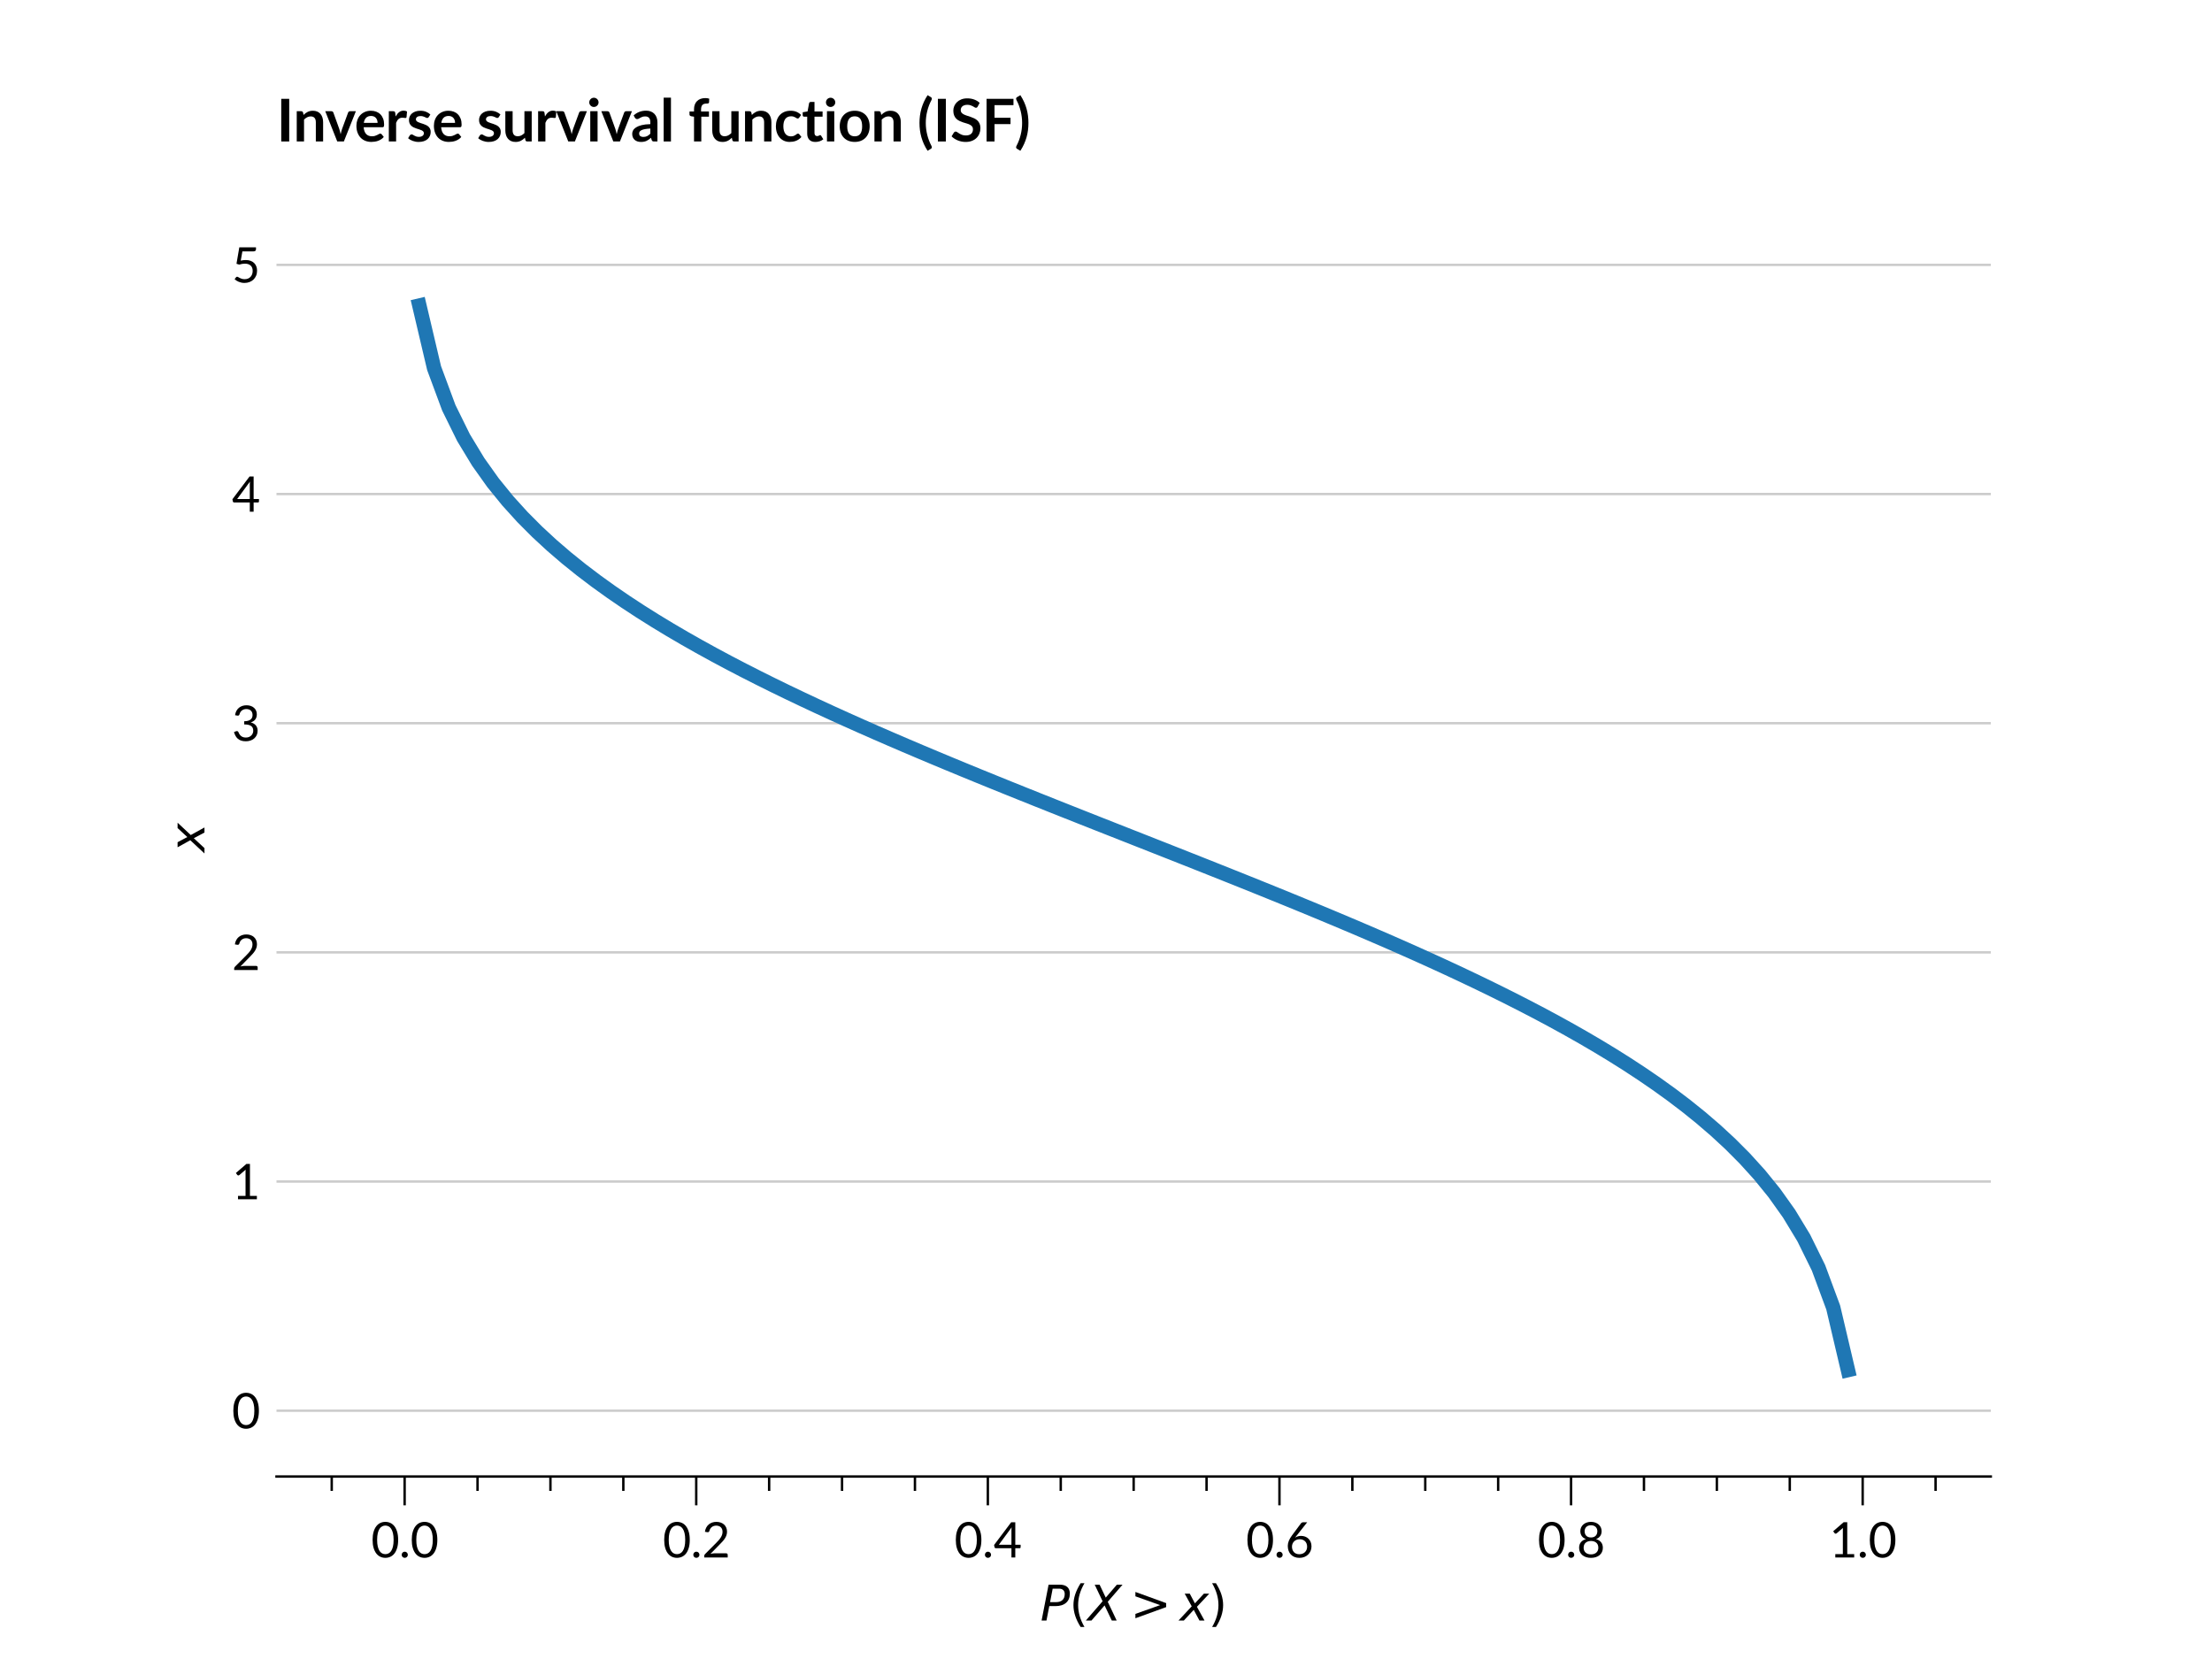 <?xml version="1.0" encoding="utf-8" standalone="no"?>
<!DOCTYPE svg PUBLIC "-//W3C//DTD SVG 1.1//EN"
  "http://www.w3.org/Graphics/SVG/1.1/DTD/svg11.dtd">
<svg xmlns:xlink="http://www.w3.org/1999/xlink" width="460.8pt" height="345.6pt" viewBox="0 0 460.8 345.6" xmlns="http://www.w3.org/2000/svg" version="1.1">
 <defs>
  <style type="text/css">*{stroke-linejoin: round; stroke-linecap: butt}</style>
 </defs>
 <g id="figure_1">
  <g id="patch_1">
   <path d="M 0 345.6 
L 460.8 345.6 
L 460.8 0 
L 0 0 
L 0 345.6 
z
" style="fill: none"/>
  </g>
  <g id="axes_1">
   <g id="patch_2">
    <path d="M 57.6 307.584 
L 414.72 307.584 
L 414.72 41.472 
L 57.6 41.472 
L 57.6 307.584 
z
" style="fill: none"/>
   </g>
   <g id="matplotlib.axis_1">
    <g id="xtick_1">
     <g id="line2d_1">
      <defs>
       <path id="m91467784c1" d="M 0 0 
L 0 6 
" style="stroke: #000000; stroke-width: 0.5"/>
      </defs>
      <g>
       <use xlink:href="#m91467784c1" x="84.292" y="307.584" style="stroke: #000000; stroke-width: 0.5"/>
      </g>
     </g>
     <g id="text_1">
      <!-- 0.0 -->
      <g transform="translate(77.312 324.45) scale(0.1 -0.1)">
       <defs>
        <path id="Lato-Regular-30" d="M 3520 2291 
Q 3520 1690 3390 1250 
Q 3261 810 3037 522 
Q 2813 234 2507 93 
Q 2202 -48 1853 -48 
Q 1501 -48 1198 93 
Q 896 234 672 522 
Q 448 810 320 1250 
Q 192 1690 192 2291 
Q 192 2893 320 3334 
Q 448 3776 672 4065 
Q 896 4355 1198 4496 
Q 1501 4637 1853 4637 
Q 2202 4637 2507 4496 
Q 2813 4355 3037 4065 
Q 3261 3776 3390 3334 
Q 3520 2893 3520 2291 
z
M 2928 2291 
Q 2928 2816 2840 3173 
Q 2752 3530 2603 3747 
Q 2454 3965 2259 4059 
Q 2064 4154 1853 4154 
Q 1642 4154 1446 4059 
Q 1251 3965 1104 3747 
Q 957 3530 869 3173 
Q 781 2816 781 2291 
Q 781 1766 869 1411 
Q 957 1056 1104 838 
Q 1251 621 1446 526 
Q 1642 432 1853 432 
Q 2064 432 2259 526 
Q 2454 621 2603 838 
Q 2752 1056 2840 1411 
Q 2928 1766 2928 2291 
z
" transform="scale(0.016)"/>
        <path id="Lato-Regular-2e" d="M 355 352 
Q 355 435 385 508 
Q 416 582 469 636 
Q 522 691 595 723 
Q 669 755 752 755 
Q 835 755 908 723 
Q 982 691 1036 636 
Q 1091 582 1123 508 
Q 1155 435 1155 352 
Q 1155 266 1123 194 
Q 1091 122 1036 67 
Q 982 13 908 -17 
Q 835 -48 752 -48 
Q 669 -48 595 -17 
Q 522 13 469 67 
Q 416 122 385 194 
Q 355 266 355 352 
z
" transform="scale(0.016)"/>
       </defs>
       <use xlink:href="#Lato-Regular-30"/>
       <use xlink:href="#Lato-Regular-2e" x="58"/>
       <use xlink:href="#Lato-Regular-30" x="81.6"/>
      </g>
     </g>
    </g>
    <g id="xtick_2">
     <g id="line2d_2">
      <g>
       <use xlink:href="#m91467784c1" x="145.039" y="307.584" style="stroke: #000000; stroke-width: 0.5"/>
      </g>
     </g>
     <g id="text_2">
      <!-- 0.2 -->
      <g transform="translate(138.059 324.45) scale(0.1 -0.1)">
       <defs>
        <path id="Lato-Regular-32" d="M 1891 4637 
Q 2182 4637 2435 4550 
Q 2688 4464 2873 4299 
Q 3059 4134 3164 3897 
Q 3270 3661 3270 3360 
Q 3270 3104 3193 2885 
Q 3117 2666 2985 2467 
Q 2854 2269 2683 2080 
Q 2512 1891 2320 1699 
L 1110 464 
Q 1238 499 1369 520 
Q 1501 541 1622 541 
L 3158 541 
Q 3251 541 3305 486 
Q 3360 432 3360 346 
L 3360 0 
L 301 0 
L 301 195 
Q 301 256 326 320 
Q 352 384 406 438 
L 1875 1914 
Q 2058 2099 2208 2270 
Q 2358 2442 2464 2614 
Q 2570 2787 2627 2964 
Q 2685 3142 2685 3344 
Q 2685 3546 2621 3698 
Q 2557 3850 2446 3949 
Q 2336 4048 2185 4097 
Q 2035 4147 1862 4147 
Q 1686 4147 1539 4096 
Q 1392 4045 1278 3953 
Q 1165 3862 1088 3737 
Q 1011 3613 979 3462 
Q 941 3350 875 3313 
Q 810 3277 691 3293 
L 394 3344 
Q 438 3658 568 3899 
Q 698 4141 894 4304 
Q 1091 4467 1344 4552 
Q 1597 4637 1891 4637 
z
" transform="scale(0.016)"/>
       </defs>
       <use xlink:href="#Lato-Regular-30"/>
       <use xlink:href="#Lato-Regular-2e" x="58"/>
       <use xlink:href="#Lato-Regular-32" x="81.6"/>
      </g>
     </g>
    </g>
    <g id="xtick_3">
     <g id="line2d_3">
      <g>
       <use xlink:href="#m91467784c1" x="205.786" y="307.584" style="stroke: #000000; stroke-width: 0.5"/>
      </g>
     </g>
     <g id="text_3">
      <!-- 0.4 -->
      <g transform="translate(198.807 324.45) scale(0.1 -0.1)">
       <defs>
        <path id="Lato-Regular-34" d="M 2835 1654 
L 3530 1654 
L 3530 1328 
Q 3530 1277 3499 1241 
Q 3469 1206 3405 1206 
L 2835 1206 
L 2835 0 
L 2336 0 
L 2336 1206 
L 301 1206 
Q 237 1206 190 1243 
Q 144 1280 131 1334 
L 74 1626 
L 2304 4586 
L 2835 4586 
L 2835 1654 
z
M 2336 3546 
Q 2336 3629 2341 3726 
Q 2346 3824 2362 3926 
L 691 1654 
L 2336 1654 
L 2336 3546 
z
" transform="scale(0.016)"/>
       </defs>
       <use xlink:href="#Lato-Regular-30"/>
       <use xlink:href="#Lato-Regular-2e" x="58"/>
       <use xlink:href="#Lato-Regular-34" x="81.6"/>
      </g>
     </g>
    </g>
    <g id="xtick_4">
     <g id="line2d_4">
      <g>
       <use xlink:href="#m91467784c1" x="266.534" y="307.584" style="stroke: #000000; stroke-width: 0.5"/>
      </g>
     </g>
     <g id="text_4">
      <!-- 0.6 -->
      <g transform="translate(259.554 324.45) scale(0.1 -0.1)">
       <defs>
        <path id="Lato-Regular-36" d="M 1517 2867 
Q 1453 2790 1398 2716 
Q 1344 2643 1290 2573 
Q 1453 2685 1649 2747 
Q 1846 2810 2077 2810 
Q 2355 2810 2601 2718 
Q 2848 2627 3032 2452 
Q 3216 2278 3325 2024 
Q 3434 1770 3434 1443 
Q 3434 1126 3318 854 
Q 3203 582 2996 380 
Q 2790 179 2500 64 
Q 2211 -51 1862 -51 
Q 1517 -51 1235 59 
Q 954 170 757 373 
Q 560 576 453 865 
Q 346 1155 346 1514 
Q 346 1814 478 2155 
Q 611 2496 902 2883 
L 2067 4448 
Q 2112 4506 2190 4546 
Q 2269 4586 2371 4586 
L 2877 4586 
L 1517 2867 
z
M 893 1414 
Q 893 1194 957 1011 
Q 1021 829 1144 697 
Q 1267 566 1444 494 
Q 1622 422 1850 422 
Q 2080 422 2267 496 
Q 2454 570 2587 701 
Q 2720 832 2792 1011 
Q 2864 1190 2864 1402 
Q 2864 1626 2793 1806 
Q 2723 1987 2593 2113 
Q 2464 2240 2285 2307 
Q 2106 2374 1891 2374 
Q 1661 2374 1475 2296 
Q 1290 2218 1160 2085 
Q 1030 1952 961 1777 
Q 893 1603 893 1414 
z
" transform="scale(0.016)"/>
       </defs>
       <use xlink:href="#Lato-Regular-30"/>
       <use xlink:href="#Lato-Regular-2e" x="58"/>
       <use xlink:href="#Lato-Regular-36" x="81.6"/>
      </g>
     </g>
    </g>
    <g id="xtick_5">
     <g id="line2d_5">
      <g>
       <use xlink:href="#m91467784c1" x="327.281" y="307.584" style="stroke: #000000; stroke-width: 0.5"/>
      </g>
     </g>
     <g id="text_5">
      <!-- 0.8 -->
      <g transform="translate(320.301 324.45) scale(0.1 -0.1)">
       <defs>
        <path id="Lato-Regular-38" d="M 1856 -51 
Q 1514 -51 1229 40 
Q 944 131 739 300 
Q 534 470 422 712 
Q 310 954 310 1254 
Q 310 1696 540 1982 
Q 771 2269 1200 2390 
Q 838 2525 654 2792 
Q 470 3059 470 3430 
Q 470 3683 569 3904 
Q 669 4125 851 4288 
Q 1034 4451 1288 4544 
Q 1542 4637 1856 4637 
Q 2166 4637 2422 4544 
Q 2678 4451 2860 4288 
Q 3043 4125 3142 3904 
Q 3242 3683 3242 3430 
Q 3242 3059 3056 2792 
Q 2870 2525 2512 2390 
Q 2941 2269 3171 1982 
Q 3402 1696 3402 1254 
Q 3402 954 3288 712 
Q 3174 470 2971 300 
Q 2768 131 2483 40 
Q 2198 -51 1856 -51 
z
M 1856 403 
Q 2080 403 2257 465 
Q 2435 528 2558 641 
Q 2682 755 2747 913 
Q 2813 1072 2813 1264 
Q 2813 1501 2734 1669 
Q 2656 1837 2523 1942 
Q 2390 2048 2217 2097 
Q 2045 2147 1856 2147 
Q 1667 2147 1494 2097 
Q 1322 2048 1189 1942 
Q 1056 1837 977 1669 
Q 899 1501 899 1264 
Q 899 1072 964 913 
Q 1030 755 1153 641 
Q 1277 528 1454 465 
Q 1632 403 1856 403 
z
M 1856 2605 
Q 2080 2605 2238 2673 
Q 2397 2742 2496 2856 
Q 2595 2970 2640 3117 
Q 2685 3264 2685 3421 
Q 2685 3581 2632 3721 
Q 2579 3862 2475 3968 
Q 2371 4074 2216 4134 
Q 2061 4195 1856 4195 
Q 1651 4195 1496 4134 
Q 1341 4074 1237 3968 
Q 1133 3862 1080 3721 
Q 1027 3581 1027 3421 
Q 1027 3264 1072 3117 
Q 1117 2970 1216 2856 
Q 1315 2742 1473 2673 
Q 1632 2605 1856 2605 
z
" transform="scale(0.016)"/>
       </defs>
       <use xlink:href="#Lato-Regular-30"/>
       <use xlink:href="#Lato-Regular-2e" x="58"/>
       <use xlink:href="#Lato-Regular-38" x="81.6"/>
      </g>
     </g>
    </g>
    <g id="xtick_6">
     <g id="line2d_6">
      <g>
       <use xlink:href="#m91467784c1" x="388.028" y="307.584" style="stroke: #000000; stroke-width: 0.5"/>
      </g>
     </g>
     <g id="text_6">
      <!-- 1.0 -->
      <g transform="translate(381.048 324.45) scale(0.1 -0.1)">
       <defs>
        <path id="Lato-Regular-31" d="M 800 435 
L 1782 435 
L 1782 3562 
Q 1782 3696 1792 3846 
L 976 3146 
Q 934 3110 892 3102 
Q 851 3094 816 3100 
Q 781 3107 750 3126 
Q 720 3146 704 3168 
L 525 3414 
L 1891 4595 
L 2355 4595 
L 2355 435 
L 3258 435 
L 3258 0 
L 800 0 
L 800 435 
z
" transform="scale(0.016)"/>
       </defs>
       <use xlink:href="#Lato-Regular-31"/>
       <use xlink:href="#Lato-Regular-2e" x="58"/>
       <use xlink:href="#Lato-Regular-30" x="81.6"/>
      </g>
     </g>
    </g>
    <g id="xtick_7">
     <g id="line2d_7">
      <defs>
       <path id="maa176aaf26" d="M 0 0 
L 0 3 
" style="stroke: #000000; stroke-width: 0.5"/>
      </defs>
      <g>
       <use xlink:href="#maa176aaf26" x="69.105" y="307.584" style="stroke: #000000; stroke-width: 0.5"/>
      </g>
     </g>
    </g>
    <g id="xtick_8">
     <g id="line2d_8">
      <g>
       <use xlink:href="#maa176aaf26" x="99.479" y="307.584" style="stroke: #000000; stroke-width: 0.5"/>
      </g>
     </g>
    </g>
    <g id="xtick_9">
     <g id="line2d_9">
      <g>
       <use xlink:href="#maa176aaf26" x="114.666" y="307.584" style="stroke: #000000; stroke-width: 0.5"/>
      </g>
     </g>
    </g>
    <g id="xtick_10">
     <g id="line2d_10">
      <g>
       <use xlink:href="#maa176aaf26" x="129.852" y="307.584" style="stroke: #000000; stroke-width: 0.5"/>
      </g>
     </g>
    </g>
    <g id="xtick_11">
     <g id="line2d_11">
      <g>
       <use xlink:href="#maa176aaf26" x="160.226" y="307.584" style="stroke: #000000; stroke-width: 0.5"/>
      </g>
     </g>
    </g>
    <g id="xtick_12">
     <g id="line2d_12">
      <g>
       <use xlink:href="#maa176aaf26" x="175.413" y="307.584" style="stroke: #000000; stroke-width: 0.5"/>
      </g>
     </g>
    </g>
    <g id="xtick_13">
     <g id="line2d_13">
      <g>
       <use xlink:href="#maa176aaf26" x="190.6" y="307.584" style="stroke: #000000; stroke-width: 0.5"/>
      </g>
     </g>
    </g>
    <g id="xtick_14">
     <g id="line2d_14">
      <g>
       <use xlink:href="#maa176aaf26" x="220.973" y="307.584" style="stroke: #000000; stroke-width: 0.5"/>
      </g>
     </g>
    </g>
    <g id="xtick_15">
     <g id="line2d_15">
      <g>
       <use xlink:href="#maa176aaf26" x="236.16" y="307.584" style="stroke: #000000; stroke-width: 0.5"/>
      </g>
     </g>
    </g>
    <g id="xtick_16">
     <g id="line2d_16">
      <g>
       <use xlink:href="#maa176aaf26" x="251.347" y="307.584" style="stroke: #000000; stroke-width: 0.5"/>
      </g>
     </g>
    </g>
    <g id="xtick_17">
     <g id="line2d_17">
      <g>
       <use xlink:href="#maa176aaf26" x="281.72" y="307.584" style="stroke: #000000; stroke-width: 0.5"/>
      </g>
     </g>
    </g>
    <g id="xtick_18">
     <g id="line2d_18">
      <g>
       <use xlink:href="#maa176aaf26" x="296.907" y="307.584" style="stroke: #000000; stroke-width: 0.5"/>
      </g>
     </g>
    </g>
    <g id="xtick_19">
     <g id="line2d_19">
      <g>
       <use xlink:href="#maa176aaf26" x="312.094" y="307.584" style="stroke: #000000; stroke-width: 0.5"/>
      </g>
     </g>
    </g>
    <g id="xtick_20">
     <g id="line2d_20">
      <g>
       <use xlink:href="#maa176aaf26" x="342.468" y="307.584" style="stroke: #000000; stroke-width: 0.5"/>
      </g>
     </g>
    </g>
    <g id="xtick_21">
     <g id="line2d_21">
      <g>
       <use xlink:href="#maa176aaf26" x="357.654" y="307.584" style="stroke: #000000; stroke-width: 0.5"/>
      </g>
     </g>
    </g>
    <g id="xtick_22">
     <g id="line2d_22">
      <g>
       <use xlink:href="#maa176aaf26" x="372.841" y="307.584" style="stroke: #000000; stroke-width: 0.5"/>
      </g>
     </g>
    </g>
    <g id="xtick_23">
     <g id="line2d_23">
      <g>
       <use xlink:href="#maa176aaf26" x="403.215" y="307.584" style="stroke: #000000; stroke-width: 0.5"/>
      </g>
     </g>
    </g>
    <g id="text_7">
     <!-- $P(X &gt; x)$ -->
     <g transform="translate(216.71 337.595) scale(0.1 -0.1)">
      <defs>
       <path id="DejaVuSans-Oblique-50" d="M 1081 4666 
L 2541 4666 
Q 3178 4666 3512 4369 
Q 3847 4072 3847 3500 
Q 3847 2731 3353 2303 
Q 2859 1875 1966 1875 
L 1172 1875 
L 806 0 
L 172 0 
L 1081 4666 
z
M 1613 4147 
L 1275 2394 
L 2069 2394 
Q 2606 2394 2893 2669 
Q 3181 2944 3181 3456 
Q 3181 3784 2986 3965 
Q 2791 4147 2438 4147 
L 1613 4147 
z
" transform="scale(0.016)"/>
       <path id="DejaVuSans-28" d="M 1984 4856 
Q 1566 4138 1362 3434 
Q 1159 2731 1159 2009 
Q 1159 1288 1364 580 
Q 1569 -128 1984 -844 
L 1484 -844 
Q 1016 -109 783 600 
Q 550 1309 550 2009 
Q 550 2706 781 3412 
Q 1013 4119 1484 4856 
L 1984 4856 
z
" transform="scale(0.016)"/>
       <path id="DejaVuSans-Oblique-58" d="M 878 4666 
L 1516 4666 
L 2316 2981 
L 3763 4666 
L 4500 4666 
L 2578 2438 
L 3738 0 
L 3103 0 
L 2163 1966 
L 459 0 
L -275 0 
L 1906 2509 
L 878 4666 
z
" transform="scale(0.016)"/>
       <path id="DejaVuSans-3e" d="M 678 3150 
L 678 3719 
L 4684 2266 
L 4684 1747 
L 678 294 
L 678 863 
L 3897 2003 
L 678 3150 
z
" transform="scale(0.016)"/>
       <path id="DejaVuSans-Oblique-78" d="M 3841 3500 
L 2234 1784 
L 3219 0 
L 2559 0 
L 1819 1388 
L 531 0 
L -166 0 
L 1556 1844 
L 641 3500 
L 1300 3500 
L 1972 2234 
L 3144 3500 
L 3841 3500 
z
" transform="scale(0.016)"/>
       <path id="DejaVuSans-29" d="M 513 4856 
L 1013 4856 
Q 1481 4119 1714 3412 
Q 1947 2706 1947 2009 
Q 1947 1309 1714 600 
Q 1481 -109 1013 -844 
L 513 -844 
Q 928 -128 1133 580 
Q 1338 1288 1338 2009 
Q 1338 2731 1133 3434 
Q 928 4138 513 4856 
z
" transform="scale(0.016)"/>
      </defs>
      <use xlink:href="#DejaVuSans-Oblique-50" transform="translate(0 0.125)"/>
      <use xlink:href="#DejaVuSans-28" transform="translate(60.303 0.125)"/>
      <use xlink:href="#DejaVuSans-Oblique-58" transform="translate(99.316 0.125)"/>
      <use xlink:href="#DejaVuSans-3e" transform="translate(187.305 0.125)"/>
      <use xlink:href="#DejaVuSans-Oblique-78" transform="translate(290.576 0.125)"/>
      <use xlink:href="#DejaVuSans-29" transform="translate(349.756 0.125)"/>
     </g>
    </g>
   </g>
   <g id="matplotlib.axis_2">
    <g id="ytick_1">
     <g id="line2d_24">
      <path d="M 57.6 293.878 
L 414.72 293.878 
" clip-path="url(#p53e0c2e944)" style="fill: none; stroke: #cccccc; stroke-width: 0.5; stroke-linecap: square"/>
     </g>
     <g id="text_8">
      <!-- 0 -->
      <g transform="translate(48.3 297.561) scale(0.1 -0.1)">
       <use xlink:href="#Lato-Regular-30"/>
      </g>
     </g>
    </g>
    <g id="ytick_2">
     <g id="line2d_25">
      <path d="M 57.6 246.138 
L 414.72 246.138 
" clip-path="url(#p53e0c2e944)" style="fill: none; stroke: #cccccc; stroke-width: 0.5; stroke-linecap: square"/>
     </g>
     <g id="text_9">
      <!-- 1 -->
      <g transform="translate(48.3 249.821) scale(0.1 -0.1)">
       <use xlink:href="#Lato-Regular-31"/>
      </g>
     </g>
    </g>
    <g id="ytick_3">
     <g id="line2d_26">
      <path d="M 57.6 198.398 
L 414.72 198.398 
" clip-path="url(#p53e0c2e944)" style="fill: none; stroke: #cccccc; stroke-width: 0.5; stroke-linecap: square"/>
     </g>
     <g id="text_10">
      <!-- 2 -->
      <g transform="translate(48.3 202.081) scale(0.1 -0.1)">
       <use xlink:href="#Lato-Regular-32"/>
      </g>
     </g>
    </g>
    <g id="ytick_4">
     <g id="line2d_27">
      <path d="M 57.6 150.658 
L 414.72 150.658 
" clip-path="url(#p53e0c2e944)" style="fill: none; stroke: #cccccc; stroke-width: 0.5; stroke-linecap: square"/>
     </g>
     <g id="text_11">
      <!-- 3 -->
      <g transform="translate(48.3 154.341) scale(0.1 -0.1)">
       <defs>
        <path id="Lato-Regular-33" d="M 1914 4637 
Q 2205 4637 2451 4553 
Q 2698 4470 2875 4316 
Q 3053 4163 3152 3945 
Q 3251 3728 3251 3462 
Q 3251 3245 3195 3073 
Q 3139 2902 3035 2772 
Q 2931 2643 2784 2553 
Q 2637 2464 2454 2410 
Q 2902 2291 3128 2012 
Q 3354 1734 3354 1315 
Q 3354 998 3234 745 
Q 3114 493 2906 315 
Q 2698 138 2421 43 
Q 2144 -51 1827 -51 
Q 1462 -51 1203 40 
Q 944 131 765 291 
Q 586 451 470 670 
Q 355 890 275 1146 
L 522 1248 
Q 618 1290 709 1270 
Q 800 1251 842 1165 
Q 883 1075 945 950 
Q 1008 826 1117 710 
Q 1226 595 1394 515 
Q 1562 435 1821 435 
Q 2061 435 2241 513 
Q 2422 592 2542 717 
Q 2662 842 2723 995 
Q 2784 1149 2784 1299 
Q 2784 1485 2736 1638 
Q 2688 1792 2557 1904 
Q 2426 2016 2197 2080 
Q 1968 2144 1610 2144 
L 1610 2557 
Q 1904 2560 2110 2621 
Q 2317 2682 2446 2787 
Q 2576 2893 2635 3040 
Q 2694 3187 2694 3366 
Q 2694 3565 2632 3712 
Q 2570 3859 2461 3955 
Q 2352 4051 2203 4099 
Q 2054 4147 1882 4147 
Q 1709 4147 1560 4096 
Q 1411 4045 1297 3953 
Q 1184 3862 1107 3737 
Q 1030 3613 998 3462 
Q 957 3350 894 3313 
Q 832 3277 714 3293 
L 416 3344 
Q 461 3658 589 3899 
Q 717 4141 913 4304 
Q 1110 4467 1364 4552 
Q 1619 4637 1914 4637 
z
" transform="scale(0.016)"/>
       </defs>
       <use xlink:href="#Lato-Regular-33"/>
      </g>
     </g>
    </g>
    <g id="ytick_5">
     <g id="line2d_28">
      <path d="M 57.6 102.918 
L 414.72 102.918 
" clip-path="url(#p53e0c2e944)" style="fill: none; stroke: #cccccc; stroke-width: 0.5; stroke-linecap: square"/>
     </g>
     <g id="text_12">
      <!-- 4 -->
      <g transform="translate(48.3 106.601) scale(0.1 -0.1)">
       <use xlink:href="#Lato-Regular-34"/>
      </g>
     </g>
    </g>
    <g id="ytick_6">
     <g id="line2d_29">
      <path d="M 57.6 55.178 
L 414.72 55.178 
" clip-path="url(#p53e0c2e944)" style="fill: none; stroke: #cccccc; stroke-width: 0.5; stroke-linecap: square"/>
     </g>
     <g id="text_13">
      <!-- 5 -->
      <g transform="translate(48.3 58.86) scale(0.1 -0.1)">
       <defs>
        <path id="Lato-Regular-35" d="M 3142 4336 
Q 3142 4214 3067 4136 
Q 2992 4058 2810 4058 
L 1370 4058 
L 1158 2854 
Q 1341 2896 1502 2913 
Q 1664 2931 1818 2931 
Q 2176 2931 2451 2825 
Q 2726 2720 2910 2534 
Q 3094 2349 3188 2096 
Q 3283 1843 3283 1546 
Q 3283 1181 3156 886 
Q 3030 592 2808 382 
Q 2586 173 2285 61 
Q 1984 -51 1635 -51 
Q 1434 -51 1248 -11 
Q 1062 29 900 96 
Q 739 163 601 249 
Q 464 336 358 432 
L 534 675 
Q 592 758 685 758 
Q 749 758 829 708 
Q 909 659 1024 598 
Q 1139 538 1294 488 
Q 1450 438 1664 438 
Q 1904 438 2096 515 
Q 2288 592 2425 734 
Q 2563 877 2636 1075 
Q 2710 1274 2710 1520 
Q 2710 1734 2648 1907 
Q 2586 2080 2459 2201 
Q 2333 2323 2144 2390 
Q 1955 2458 1702 2458 
Q 1530 2458 1342 2429 
Q 1155 2400 960 2336 
L 602 2442 
L 970 4586 
L 3142 4586 
L 3142 4336 
z
" transform="scale(0.016)"/>
       </defs>
       <use xlink:href="#Lato-Regular-35"/>
      </g>
     </g>
    </g>
    <g id="text_14">
     <!-- $x$ -->
     <g transform="translate(42.625 177.528) rotate(-90) scale(0.1 -0.1)">
      <use xlink:href="#DejaVuSans-Oblique-78" transform="translate(0 0.312)"/>
     </g>
    </g>
   </g>
   <g id="line2d_30">
    <path d="M 87.36 63.648 
L 90.428 76.68 
L 93.496 84.95 
L 96.564 91.173 
L 99.632 96.235 
L 102.7 100.545 
L 105.768 104.324 
L 108.836 107.708 
L 111.904 110.786 
L 114.972 113.62 
L 118.04 116.254 
L 121.108 118.722 
L 124.176 121.049 
L 127.245 123.256 
L 130.313 125.358 
L 133.381 127.369 
L 136.449 129.299 
L 139.517 131.158 
L 142.585 132.954 
L 145.653 134.692 
L 148.721 136.38 
L 151.789 138.021 
L 154.857 139.62 
L 157.925 141.18 
L 160.993 142.706 
L 164.061 144.2 
L 167.129 145.665 
L 170.197 147.103 
L 173.265 148.517 
L 176.333 149.908 
L 179.401 151.279 
L 182.469 152.631 
L 185.537 153.965 
L 188.605 155.284 
L 191.673 156.588 
L 194.741 157.878 
L 197.809 159.157 
L 200.878 160.425 
L 203.946 161.683 
L 207.014 162.932 
L 210.082 164.173 
L 213.15 165.407 
L 216.218 166.635 
L 219.286 167.858 
L 222.354 169.077 
L 225.422 170.292 
L 228.49 171.504 
L 231.558 172.714 
L 234.626 173.924 
L 237.694 175.132 
L 240.762 176.342 
L 243.83 177.552 
L 246.898 178.764 
L 249.966 179.979 
L 253.034 181.198 
L 256.102 182.421 
L 259.17 183.649 
L 262.238 184.883 
L 265.306 186.124 
L 268.374 187.373 
L 271.442 188.631 
L 274.511 189.899 
L 277.579 191.178 
L 280.647 192.468 
L 283.715 193.772 
L 286.783 195.091 
L 289.851 196.425 
L 292.919 197.777 
L 295.987 199.148 
L 299.055 200.539 
L 302.123 201.953 
L 305.191 203.391 
L 308.259 204.856 
L 311.327 206.35 
L 314.395 207.876 
L 317.463 209.436 
L 320.531 211.035 
L 323.599 212.676 
L 326.667 214.364 
L 329.735 216.102 
L 332.803 217.898 
L 335.871 219.757 
L 338.939 221.687 
L 342.007 223.698 
L 345.075 225.8 
L 348.144 228.007 
L 351.212 230.334 
L 354.28 232.802 
L 357.348 235.436 
L 360.416 238.27 
L 363.484 241.348 
L 366.552 244.732 
L 369.62 248.511 
L 372.688 252.821 
L 375.756 257.883 
L 378.824 264.106 
L 381.892 272.376 
L 384.96 285.408 
" clip-path="url(#p53e0c2e944)" style="fill: none; stroke: #1f77b4; stroke-width: 3; stroke-linecap: square"/>
   </g>
   <g id="patch_3">
    <path d="M 57.6 307.584 
L 414.72 307.584 
" style="fill: none; stroke: #000000; stroke-width: 0.5; stroke-linejoin: miter; stroke-linecap: square"/>
   </g>
   <g id="text_15">
    <!-- Inverse survival function (ISF) -->
    <g transform="translate(57.6 29.472) scale(0.12 -0.12)">
     <defs>
      <path id="Lato-Bold-49" d="M 1379 0 
L 515 0 
L 515 4627 
L 1379 4627 
L 1379 0 
z
" transform="scale(0.016)"/>
      <path id="Lato-Bold-6e" d="M 390 0 
L 390 3283 
L 874 3283 
Q 1027 3283 1075 3139 
L 1130 2880 
Q 1229 2982 1339 3065 
Q 1450 3149 1573 3209 
Q 1696 3270 1837 3302 
Q 1978 3334 2144 3334 
Q 2413 3334 2621 3243 
Q 2829 3152 2968 2987 
Q 3107 2822 3179 2593 
Q 3251 2365 3251 2090 
L 3251 0 
L 2461 0 
L 2461 2090 
Q 2461 2390 2323 2555 
Q 2186 2720 1904 2720 
Q 1699 2720 1520 2627 
Q 1341 2534 1181 2374 
L 1181 0 
L 390 0 
z
" transform="scale(0.016)"/>
      <path id="Lato-Bold-76" d="M 29 3283 
L 682 3283 
Q 771 3283 830 3241 
Q 890 3200 909 3136 
L 1542 1382 
Q 1594 1229 1630 1081 
Q 1667 934 1699 787 
Q 1731 934 1769 1081 
Q 1808 1229 1862 1382 
L 2509 3136 
Q 2531 3200 2588 3241 
Q 2646 3283 2726 3283 
L 3350 3283 
L 2048 0 
L 1331 0 
L 29 3283 
z
" transform="scale(0.016)"/>
      <path id="Lato-Bold-65" d="M 1789 3334 
Q 2099 3334 2361 3235 
Q 2624 3136 2813 2945 
Q 3002 2755 3109 2478 
Q 3216 2202 3216 1846 
Q 3216 1667 3177 1604 
Q 3139 1542 3030 1542 
L 998 1542 
Q 1018 1290 1088 1106 
Q 1158 922 1273 802 
Q 1389 682 1547 622 
Q 1706 563 1898 563 
Q 2090 563 2229 608 
Q 2368 653 2472 707 
Q 2576 762 2654 806 
Q 2733 851 2806 851 
Q 2906 851 2954 778 
L 3181 490 
Q 3050 336 2886 232 
Q 2723 128 2545 65 
Q 2368 3 2184 -22 
Q 2000 -48 1827 -48 
Q 1485 -48 1190 65 
Q 896 179 678 401 
Q 461 624 336 952 
Q 211 1280 211 1712 
Q 211 2048 320 2344 
Q 429 2640 632 2859 
Q 835 3078 1128 3206 
Q 1421 3334 1789 3334 
z
M 1805 2768 
Q 1459 2768 1264 2573 
Q 1069 2378 1014 2019 
L 2506 2019 
Q 2506 2173 2462 2309 
Q 2419 2445 2332 2547 
Q 2246 2650 2113 2709 
Q 1981 2768 1805 2768 
z
" transform="scale(0.016)"/>
      <path id="Lato-Bold-72" d="M 390 0 
L 390 3283 
L 854 3283 
Q 976 3283 1024 3240 
Q 1072 3197 1088 3085 
L 1133 2714 
Q 1290 3008 1501 3176 
Q 1712 3344 2000 3344 
Q 2227 3344 2365 3245 
L 2314 2653 
Q 2298 2595 2267 2571 
Q 2237 2547 2186 2547 
Q 2138 2547 2043 2563 
Q 1949 2579 1859 2579 
Q 1728 2579 1625 2540 
Q 1523 2502 1441 2430 
Q 1360 2358 1297 2256 
Q 1235 2154 1181 2022 
L 1181 0 
L 390 0 
z
" transform="scale(0.016)"/>
      <path id="Lato-Bold-73" d="M 2394 2643 
Q 2362 2592 2326 2571 
Q 2291 2550 2237 2550 
Q 2179 2550 2113 2582 
Q 2048 2614 1961 2654 
Q 1875 2694 1764 2726 
Q 1654 2758 1504 2758 
Q 1270 2758 1137 2659 
Q 1005 2560 1005 2400 
Q 1005 2294 1073 2222 
Q 1142 2150 1256 2096 
Q 1370 2042 1514 1998 
Q 1658 1955 1806 1904 
Q 1955 1853 2099 1787 
Q 2243 1722 2356 1621 
Q 2470 1520 2539 1379 
Q 2608 1238 2608 1040 
Q 2608 803 2523 603 
Q 2438 403 2272 257 
Q 2106 112 1861 30 
Q 1616 -51 1296 -51 
Q 1126 -51 964 -20 
Q 803 10 654 64 
Q 506 118 379 192 
Q 253 266 157 352 
L 339 653 
Q 374 707 422 736 
Q 470 765 544 765 
Q 618 765 683 723 
Q 749 682 835 634 
Q 922 586 1038 544 
Q 1155 502 1334 502 
Q 1475 502 1576 536 
Q 1677 570 1742 624 
Q 1808 678 1838 750 
Q 1869 822 1869 899 
Q 1869 1014 1800 1088 
Q 1731 1162 1617 1216 
Q 1504 1270 1358 1313 
Q 1213 1357 1061 1408 
Q 909 1459 763 1528 
Q 618 1597 504 1702 
Q 390 1808 321 1961 
Q 253 2115 253 2333 
Q 253 2534 333 2716 
Q 413 2899 568 3035 
Q 723 3171 955 3252 
Q 1187 3334 1491 3334 
Q 1830 3334 2108 3222 
Q 2387 3110 2573 2928 
L 2394 2643 
z
" transform="scale(0.016)"/>
      <path id="Lato-Bold-20" transform="scale(0.016)"/>
      <path id="Lato-Bold-75" d="M 1149 3283 
L 1149 1197 
Q 1149 896 1288 731 
Q 1427 566 1706 566 
Q 1910 566 2089 657 
Q 2269 749 2429 909 
L 2429 3283 
L 3219 3283 
L 3219 0 
L 2736 0 
Q 2579 0 2538 144 
L 2483 406 
Q 2381 304 2272 219 
Q 2163 134 2038 73 
Q 1914 13 1773 -19 
Q 1632 -51 1466 -51 
Q 1197 -51 990 40 
Q 784 131 643 297 
Q 502 464 430 693 
Q 358 922 358 1197 
L 358 3283 
L 1149 3283 
z
" transform="scale(0.016)"/>
      <path id="Lato-Bold-69" d="M 1210 3283 
L 1210 0 
L 416 0 
L 416 3283 
L 1210 3283 
z
M 1318 4240 
Q 1318 4138 1276 4048 
Q 1235 3958 1166 3891 
Q 1098 3824 1005 3784 
Q 912 3744 806 3744 
Q 704 3744 613 3784 
Q 522 3824 454 3891 
Q 387 3958 347 4048 
Q 307 4138 307 4240 
Q 307 4346 347 4438 
Q 387 4531 454 4598 
Q 522 4666 613 4706 
Q 704 4746 806 4746 
Q 912 4746 1005 4706 
Q 1098 4666 1166 4598 
Q 1235 4531 1276 4438 
Q 1318 4346 1318 4240 
z
" transform="scale(0.016)"/>
      <path id="Lato-Bold-61" d="M 2538 0 
Q 2426 0 2365 33 
Q 2304 67 2269 170 
L 2198 403 
Q 2074 291 1955 206 
Q 1837 122 1709 64 
Q 1581 6 1435 -22 
Q 1290 -51 1114 -51 
Q 906 -51 730 5 
Q 554 61 426 173 
Q 298 285 227 451 
Q 157 618 157 838 
Q 157 1024 254 1205 
Q 352 1386 579 1531 
Q 806 1677 1184 1773 
Q 1562 1869 2125 1882 
L 2125 2074 
Q 2125 2403 1984 2561 
Q 1843 2720 1578 2720 
Q 1386 2720 1259 2675 
Q 1133 2630 1037 2574 
Q 941 2518 862 2473 
Q 784 2429 688 2429 
Q 605 2429 547 2472 
Q 490 2515 454 2573 
L 314 2826 
Q 880 3344 1677 3344 
Q 1965 3344 2192 3249 
Q 2419 3155 2576 2987 
Q 2733 2819 2814 2585 
Q 2896 2352 2896 2074 
L 2896 0 
L 2538 0 
z
M 1357 493 
Q 1600 493 1777 581 
Q 1955 669 2125 848 
L 2125 1402 
Q 1779 1386 1547 1342 
Q 1315 1299 1174 1232 
Q 1034 1165 973 1075 
Q 912 986 912 880 
Q 912 672 1035 582 
Q 1158 493 1357 493 
z
" transform="scale(0.016)"/>
      <path id="Lato-Bold-6c" d="M 1190 4755 
L 1190 0 
L 400 0 
L 400 4755 
L 1190 4755 
z
" transform="scale(0.016)"/>
      <path id="Lato-Bold-66" d="M 621 0 
L 621 2688 
L 336 2733 
Q 243 2752 187 2798 
Q 131 2845 131 2931 
L 131 3254 
L 621 3254 
L 621 3498 
Q 621 3779 705 4003 
Q 790 4227 948 4384 
Q 1107 4541 1334 4624 
Q 1562 4707 1846 4707 
Q 2074 4707 2269 4646 
L 2253 4250 
Q 2250 4205 2227 4177 
Q 2205 4150 2168 4136 
Q 2131 4122 2083 4117 
Q 2035 4112 1981 4112 
Q 1840 4112 1729 4081 
Q 1619 4051 1542 3976 
Q 1466 3901 1426 3777 
Q 1386 3654 1386 3472 
L 1386 3254 
L 2240 3254 
L 2240 2691 
L 1411 2691 
L 1411 0 
L 621 0 
z
" transform="scale(0.016)"/>
      <path id="Lato-Bold-63" d="M 2742 2589 
Q 2707 2544 2673 2518 
Q 2640 2493 2576 2493 
Q 2515 2493 2457 2529 
Q 2400 2566 2320 2612 
Q 2240 2659 2129 2696 
Q 2019 2733 1856 2733 
Q 1648 2733 1491 2657 
Q 1334 2582 1230 2441 
Q 1126 2301 1075 2101 
Q 1024 1901 1024 1648 
Q 1024 1386 1080 1181 
Q 1136 976 1241 837 
Q 1347 698 1497 626 
Q 1648 554 1837 554 
Q 2026 554 2142 600 
Q 2259 646 2339 702 
Q 2419 758 2478 804 
Q 2538 851 2611 851 
Q 2707 851 2755 778 
L 2982 490 
Q 2851 336 2697 232 
Q 2544 128 2379 65 
Q 2214 3 2040 -22 
Q 1866 -48 1693 -48 
Q 1389 -48 1120 65 
Q 851 179 649 396 
Q 448 614 331 929 
Q 214 1245 214 1648 
Q 214 2010 318 2318 
Q 422 2627 624 2852 
Q 826 3078 1123 3206 
Q 1421 3334 1808 3334 
Q 2176 3334 2453 3216 
Q 2730 3098 2950 2877 
L 2742 2589 
z
" transform="scale(0.016)"/>
      <path id="Lato-Bold-74" d="M 1485 -51 
Q 1056 -51 827 190 
Q 598 432 598 858 
L 598 2691 
L 262 2691 
Q 198 2691 153 2732 
Q 109 2774 109 2858 
L 109 3171 
L 637 3258 
L 803 4154 
Q 819 4218 864 4253 
Q 909 4288 979 4288 
L 1389 4288 
L 1389 3254 
L 2266 3254 
L 2266 2691 
L 1389 2691 
L 1389 912 
Q 1389 758 1464 672 
Q 1539 586 1670 586 
Q 1744 586 1793 603 
Q 1843 621 1880 640 
Q 1917 659 1945 676 
Q 1974 694 2003 694 
Q 2038 694 2060 676 
Q 2083 659 2109 624 
L 2346 240 
Q 2173 96 1949 22 
Q 1725 -51 1485 -51 
z
" transform="scale(0.016)"/>
      <path id="Lato-Bold-6f" d="M 1843 3334 
Q 2208 3334 2507 3216 
Q 2806 3098 3019 2880 
Q 3232 2662 3347 2348 
Q 3462 2035 3462 1648 
Q 3462 1258 3347 944 
Q 3232 630 3019 409 
Q 2806 189 2507 70 
Q 2208 -48 1843 -48 
Q 1475 -48 1174 70 
Q 874 189 661 409 
Q 448 630 331 944 
Q 214 1258 214 1648 
Q 214 2035 331 2348 
Q 448 2662 661 2880 
Q 874 3098 1174 3216 
Q 1475 3334 1843 3334 
z
M 1843 560 
Q 2253 560 2449 835 
Q 2646 1110 2646 1642 
Q 2646 2173 2449 2451 
Q 2253 2730 1843 2730 
Q 1427 2730 1227 2450 
Q 1027 2170 1027 1642 
Q 1027 1114 1227 837 
Q 1427 560 1843 560 
z
" transform="scale(0.016)"/>
      <path id="Lato-Bold-28" d="M 918 2006 
Q 918 1347 1078 710 
Q 1238 74 1536 -486 
Q 1568 -550 1573 -600 
Q 1578 -650 1565 -686 
Q 1552 -723 1525 -750 
Q 1498 -778 1466 -797 
L 1114 -1011 
Q 877 -646 710 -278 
Q 544 90 438 464 
Q 333 838 283 1222 
Q 234 1606 234 2006 
Q 234 2406 283 2792 
Q 333 3178 438 3552 
Q 544 3926 710 4292 
Q 877 4659 1114 5024 
L 1466 4813 
Q 1498 4794 1525 4766 
Q 1552 4739 1565 4702 
Q 1578 4666 1573 4616 
Q 1568 4566 1536 4499 
Q 1238 3942 1078 3304 
Q 918 2666 918 2006 
z
" transform="scale(0.016)"/>
      <path id="Lato-Bold-53" d="M 2979 3786 
Q 2941 3718 2897 3688 
Q 2854 3658 2790 3658 
Q 2723 3658 2644 3707 
Q 2566 3757 2457 3817 
Q 2349 3878 2203 3928 
Q 2058 3978 1859 3978 
Q 1680 3978 1545 3934 
Q 1411 3891 1320 3814 
Q 1229 3738 1184 3630 
Q 1139 3523 1139 3395 
Q 1139 3232 1230 3123 
Q 1322 3014 1472 2937 
Q 1622 2861 1814 2800 
Q 2006 2739 2208 2670 
Q 2410 2602 2602 2510 
Q 2794 2419 2944 2280 
Q 3094 2141 3185 1939 
Q 3277 1738 3277 1450 
Q 3277 1136 3169 862 
Q 3062 589 2856 385 
Q 2650 182 2352 65 
Q 2054 -51 1670 -51 
Q 1450 -51 1235 -8 
Q 1021 35 824 115 
Q 627 195 454 307 
Q 282 419 147 557 
L 400 970 
Q 432 1014 483 1044 
Q 534 1075 592 1075 
Q 672 1075 765 1009 
Q 858 944 986 864 
Q 1114 784 1285 718 
Q 1456 653 1696 653 
Q 2064 653 2265 827 
Q 2467 1002 2467 1328 
Q 2467 1510 2376 1625 
Q 2285 1741 2134 1819 
Q 1984 1898 1792 1952 
Q 1600 2006 1401 2070 
Q 1203 2134 1011 2224 
Q 819 2314 668 2458 
Q 518 2602 427 2818 
Q 336 3034 336 3350 
Q 336 3603 437 3843 
Q 538 4083 730 4268 
Q 922 4454 1203 4566 
Q 1485 4678 1850 4678 
Q 2259 4678 2604 4550 
Q 2950 4422 3194 4192 
L 2979 3786 
z
" transform="scale(0.016)"/>
      <path id="Lato-Bold-46" d="M 3434 4627 
L 3434 3942 
L 1379 3942 
L 1379 2573 
L 3114 2573 
L 3114 1885 
L 1379 1885 
L 1379 0 
L 515 0 
L 515 4627 
L 3434 4627 
z
" transform="scale(0.016)"/>
      <path id="Lato-Bold-29" d="M 835 2006 
Q 835 2666 676 3304 
Q 518 3942 221 4499 
Q 186 4566 181 4616 
Q 176 4666 189 4702 
Q 202 4739 229 4766 
Q 256 4794 291 4813 
L 643 5024 
Q 880 4659 1046 4292 
Q 1213 3926 1318 3552 
Q 1424 3178 1472 2792 
Q 1520 2406 1520 2006 
Q 1520 1606 1472 1222 
Q 1424 838 1318 464 
Q 1213 90 1046 -278 
Q 880 -646 643 -1011 
L 291 -797 
Q 256 -778 229 -750 
Q 202 -723 189 -686 
Q 176 -650 181 -600 
Q 186 -550 221 -486 
Q 518 74 676 710 
Q 835 1347 835 2006 
z
" transform="scale(0.016)"/>
     </defs>
     <use xlink:href="#Lato-Bold-49"/>
     <use xlink:href="#Lato-Bold-6e" x="28.9"/>
     <use xlink:href="#Lato-Bold-76" x="84.175"/>
     <use xlink:href="#Lato-Bold-65" x="135.35"/>
     <use xlink:href="#Lato-Bold-72" x="188.75"/>
     <use xlink:href="#Lato-Bold-73" x="225.925"/>
     <use xlink:href="#Lato-Bold-65" x="269.875"/>
     <use xlink:href="#Lato-Bold-20" x="323.275"/>
     <use xlink:href="#Lato-Bold-73" x="347.575"/>
     <use xlink:href="#Lato-Bold-75" x="391.525"/>
     <use xlink:href="#Lato-Bold-72" x="447.925"/>
     <use xlink:href="#Lato-Bold-76" x="485.225"/>
     <use xlink:href="#Lato-Bold-69" x="538.025"/>
     <use xlink:href="#Lato-Bold-76" x="563.425"/>
     <use xlink:href="#Lato-Bold-61" x="614.975"/>
     <use xlink:href="#Lato-Bold-6c" x="665.725"/>
     <use xlink:href="#Lato-Bold-20" x="690.575"/>
     <use xlink:href="#Lato-Bold-66" x="714.875"/>
     <use xlink:href="#Lato-Bold-75" x="750.725"/>
     <use xlink:href="#Lato-Bold-6e" x="807.125"/>
     <use xlink:href="#Lato-Bold-63" x="863.525"/>
     <use xlink:href="#Lato-Bold-74" x="911.725"/>
     <use xlink:href="#Lato-Bold-69" x="948.925"/>
     <use xlink:href="#Lato-Bold-6f" x="974.325"/>
     <use xlink:href="#Lato-Bold-6e" x="1031.775"/>
     <use xlink:href="#Lato-Bold-20" x="1088.175"/>
     <use xlink:href="#Lato-Bold-28" x="1112.475"/>
     <use xlink:href="#Lato-Bold-49" x="1139.925"/>
     <use xlink:href="#Lato-Bold-53" x="1169.575"/>
     <use xlink:href="#Lato-Bold-46" x="1224.425"/>
     <use xlink:href="#Lato-Bold-29" x="1281.025"/>
    </g>
   </g>
  </g>
 </g>
 <defs>
  <clipPath id="p53e0c2e944">
   <rect x="57.6" y="41.472" width="357.12" height="266.112"/>
  </clipPath>
 </defs>
</svg>
